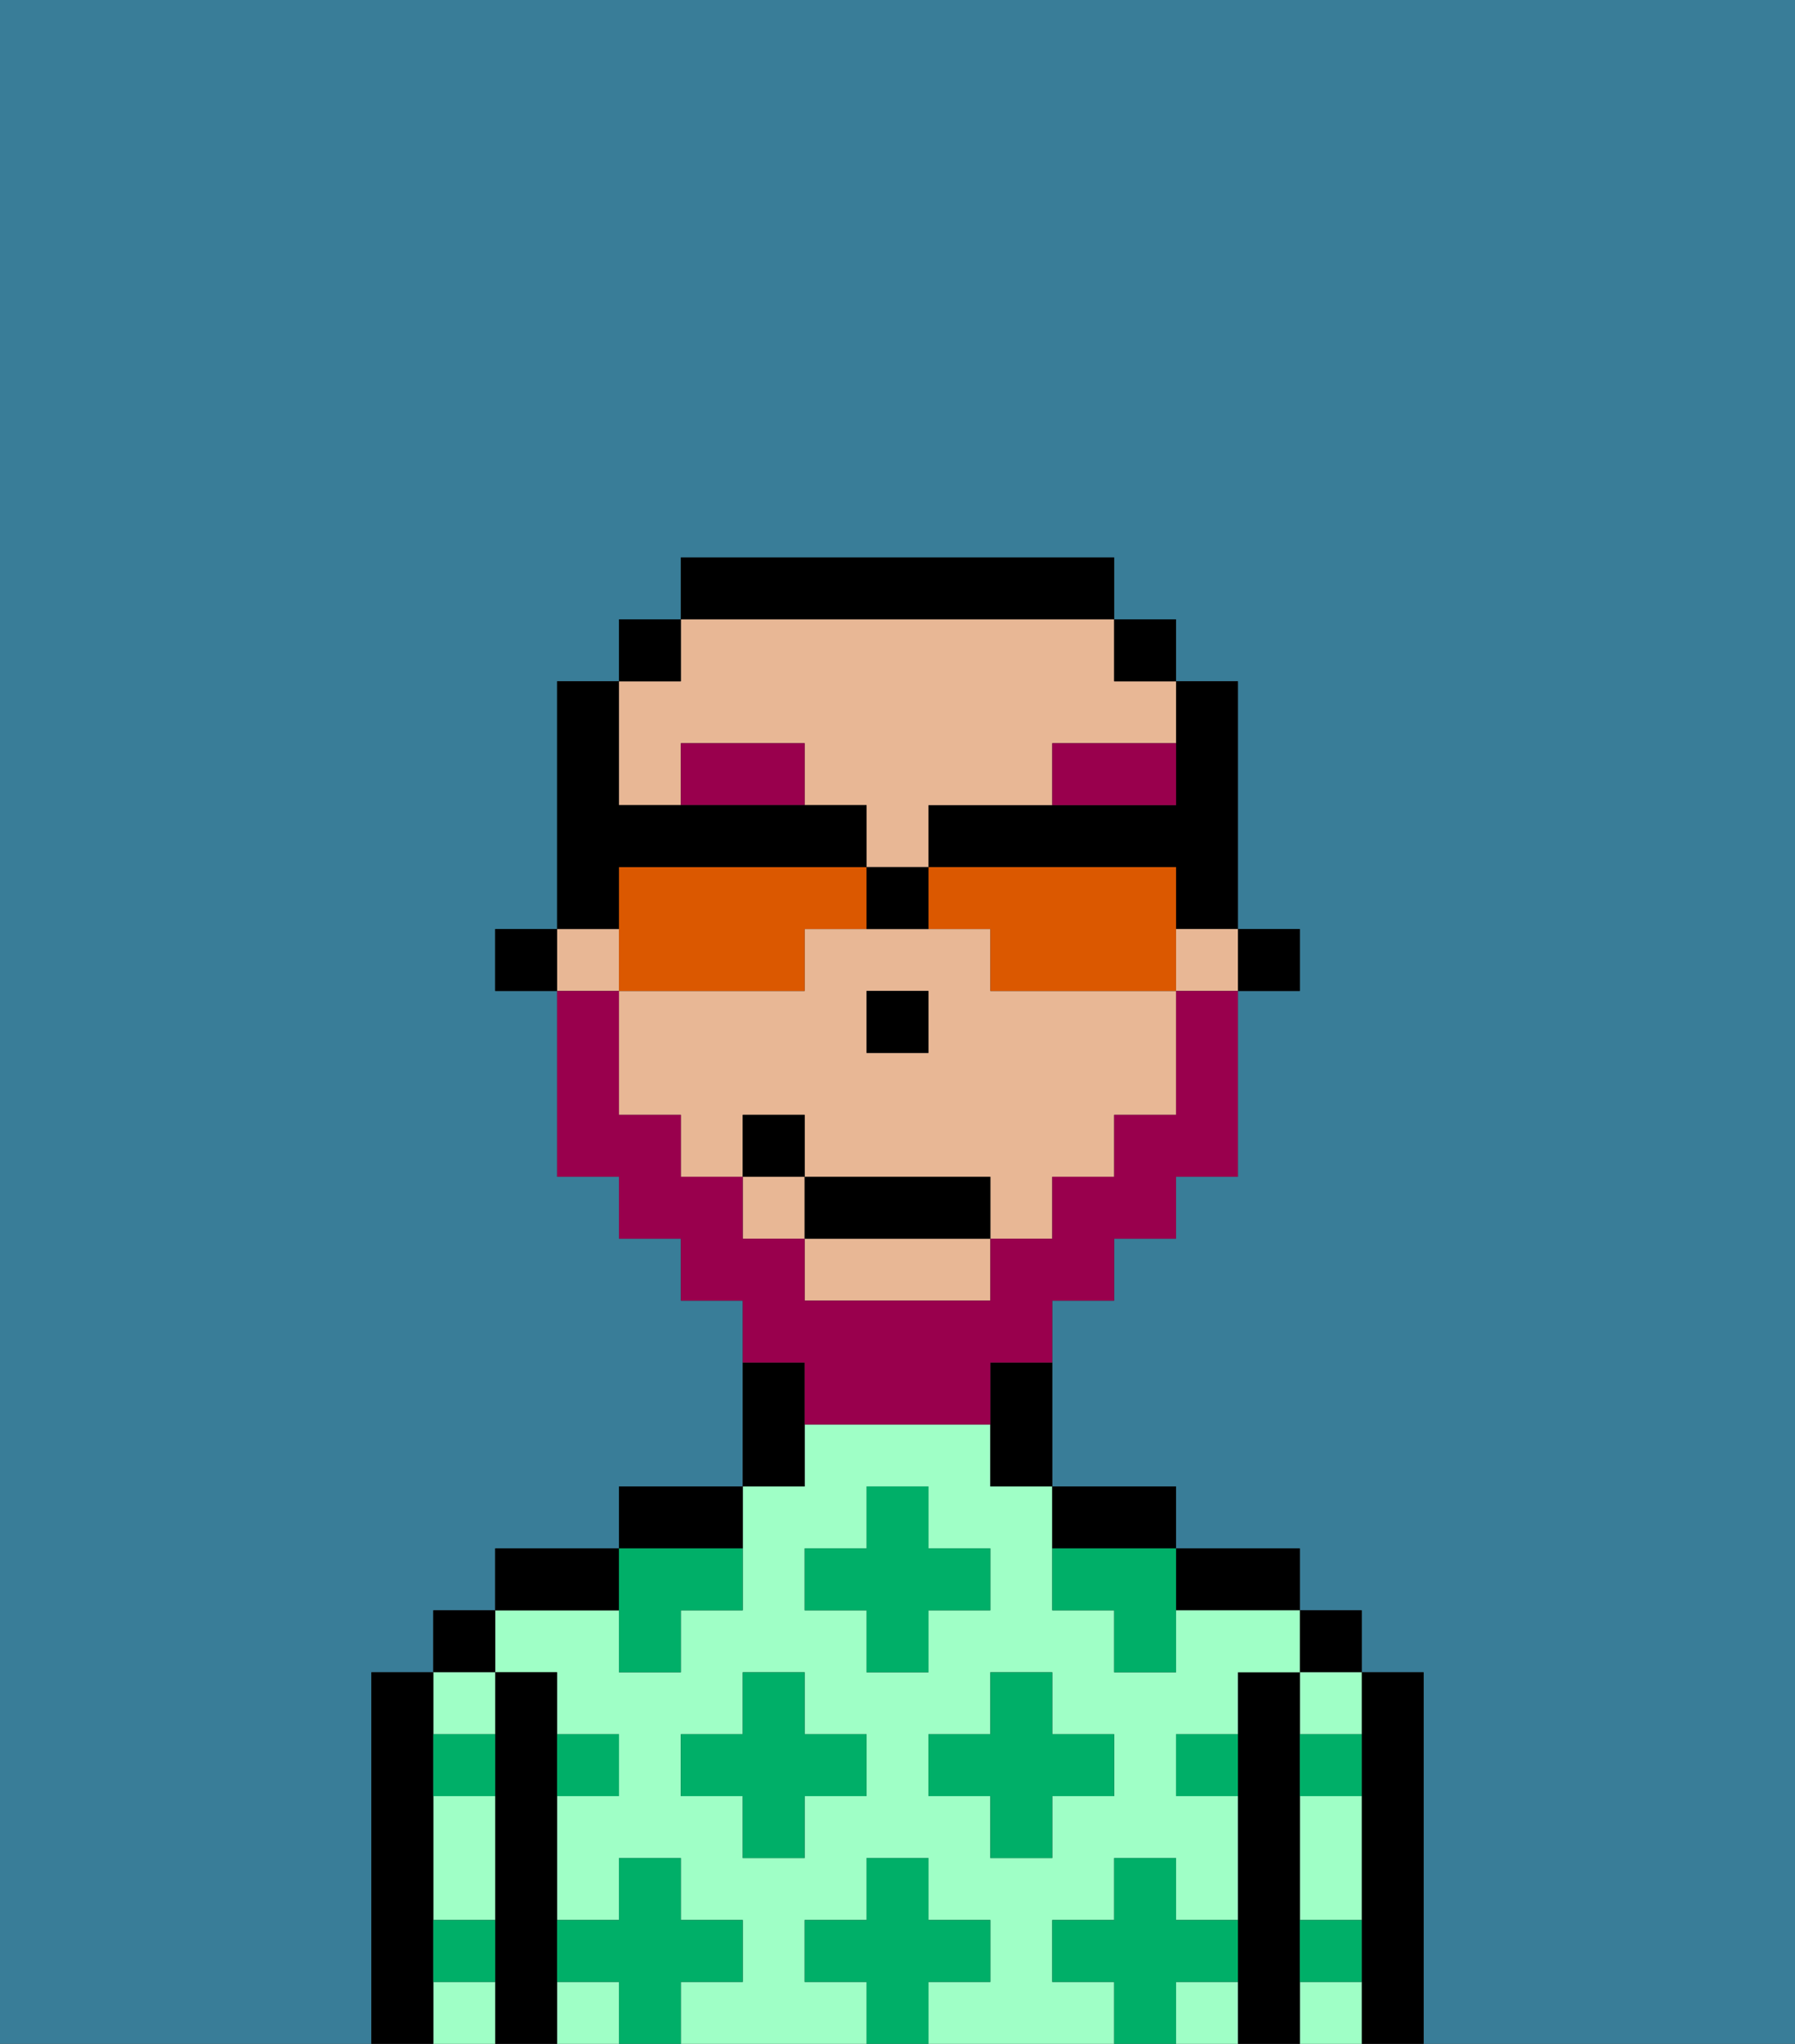 <svg xmlns="http://www.w3.org/2000/svg" viewBox="0 0 29 33"><rect x="0" y="0" width="29" height="33" fill="#333333" stroke="none"/><defs><style>polygon,rect,path{shape-rendering:crispedges;}.ka201-1{fill:#397d98;}.ka201-2{fill:#000000;}.ka201-3{fill:#9fffc6;}.ka201-4{fill:#00af68;}.ka201-5{fill:#e8b795;}.ka201-6{fill:#99004d;}.ka201-7{fill:#99004d;}.ka201-8{fill:#db5800;}</style></defs><path class="ka201-1" d="M0,33H6V27H7V26H8V25h2V24h2V21H11V20H10V19H9V16H8V15H9V11h1V10h1V9h7v1h1v1h1v4h1v1H20v3H19v1H18v1H17v3h2v1h2v1h1v1h1v6h6V0H0Z"/><path class="ka201-2" d="M23,27H22v6h1V27Z"/><rect class="ka201-2" x="21" y="26" width="1" height="1"/><path class="ka201-3" d="M21,28h1V27H21Z"/><path class="ka201-3" d="M21,30v1h1V29H21Z"/><path class="ka201-3" d="M21,32v1h1V32Z"/><path class="ka201-2" d="M21,31V27H20v6h1V31Z"/><path class="ka201-2" d="M20,26h1V25H19v1Z"/><rect class="ka201-3" x="9" y="32" width="1" height="1"/><path class="ka201-3" d="M19,32v1h1V32Z"/><path class="ka201-3" d="M17,32V31h1V30h1v1h1V29H19V28h1V27h1V26H19v1H18V26H17V24H16V23H13v1H12v2H11v1H10V26H8v1H9v1h1v1H9v2h1V30h1v1h1v1H11v1h3V32H13V31h1V30h1v1h1v1H15v1h3V32Zm-3-3H13v1H12V29H11V28h1V27h1v1h1Zm0-2V26H13V25h1V24h1v1h1v1H15v1Zm1,2V28h1V27h1v1h1v1H17v1H16V29Z"/><path class="ka201-2" d="M18,25h1V24H17v1Z"/><path class="ka201-2" d="M13,23V22H12v2h1Z"/><path class="ka201-2" d="M12,24H10v1h2Z"/><path class="ka201-2" d="M10,25H8v1h2Z"/><path class="ka201-2" d="M9,31V27H8v6H9V31Z"/><rect class="ka201-2" x="7" y="26" width="1" height="1"/><path class="ka201-3" d="M8,28V27H7v1Z"/><path class="ka201-3" d="M7,30v1H8V29H7Z"/><path class="ka201-3" d="M7,32v1H8V32Z"/><path class="ka201-2" d="M7,31V27H6v6H7V31Z"/><path class="ka201-4" d="M12,32V31H11V30H10v1H9v1h1v1h1V32Z"/><polygon class="ka201-4" points="13 27 12 27 12 28 11 28 11 29 12 29 12 30 13 30 13 29 14 29 14 28 13 28 13 27"/><path class="ka201-4" d="M10,27h1V26h1V25H10v2Z"/><polygon class="ka201-4" points="15 26 16 26 16 25 15 25 15 24 14 24 14 25 13 25 13 26 14 26 14 27 15 27 15 26"/><polygon class="ka201-4" points="17 30 17 29 18 29 18 28 17 28 17 27 16 27 16 28 15 28 15 29 16 29 16 30 17 30"/><path class="ka201-4" d="M17,25v1h1v1h1V25H17Z"/><path class="ka201-4" d="M7,29H8V28H7Z"/><path class="ka201-4" d="M10,29V28H9v1Z"/><path class="ka201-4" d="M21,29h1V28H21Z"/><path class="ka201-4" d="M19,29h1V28H19Z"/><path class="ka201-4" d="M21,32h1V31H21Z"/><path class="ka201-4" d="M7,32H8V31H7Z"/><polygon class="ka201-4" points="16 32 16 31 15 31 15 30 14 30 14 31 13 31 13 32 14 32 14 33 15 33 15 32 16 32"/><path class="ka201-4" d="M20,32V31H19V30H18v1H17v1h1v1h1V32Z"/><rect class="ka201-2" x="20" y="15" width="1" height="1"/><path class="ka201-2" d="M19,13H15v1h4v1h1V11H19v2Z"/><rect class="ka201-5" x="9" y="15" width="1" height="1"/><rect class="ka201-5" x="12" y="19" width="1" height="1"/><path class="ka201-5" d="M11,13V12h2v1h1v1h1V13h2V12h2V11H18V10H11v1H10v2Z"/><path class="ka201-5" d="M13,21h3V20H13Z"/><rect class="ka201-5" x="19" y="15" width="1" height="1"/><path class="ka201-5" d="M16,16V15H13v1H10v2h1v1h1V18h1v1h3v1h1V19h1V18h1V16H16Zm-1,1H14V16h1Z"/><rect class="ka201-2" x="18" y="10" width="1" height="1"/><path class="ka201-2" d="M16,23v1h1V22H16Z"/><path class="ka201-2" d="M18,10V9H11v1h7Z"/><rect class="ka201-2" x="10" y="10" width="1" height="1"/><rect class="ka201-2" x="8" y="15" width="1" height="1"/><rect class="ka201-2" x="14" y="16" width="1" height="1"/><path class="ka201-6" d="M11,12v1h2V12Z"/><path class="ka201-6" d="M19,12H17v1h2Z"/><path class="ka201-7" d="M13,23h3V22h1V21h1V20h1V19h1V16H19v2H18v1H17v1H16v1H13V20H12V19H11V18H10V16H9v3h1v1h1v1h1v1h1Z"/><rect class="ka201-2" x="13" y="19" width="3" height="1"/><rect class="ka201-2" x="12" y="18" width="1" height="1"/><path class="ka201-8" d="M13,16V15h1V14H10v2h3Z"/><path class="ka201-8" d="M19,14H15v1h1v1h3V14Z"/><path class="ka201-2" d="M10,14h4V13H10V11H9v4h1Z"/><path class="ka201-2" d="M15,15V14H14v1Z"/></svg>